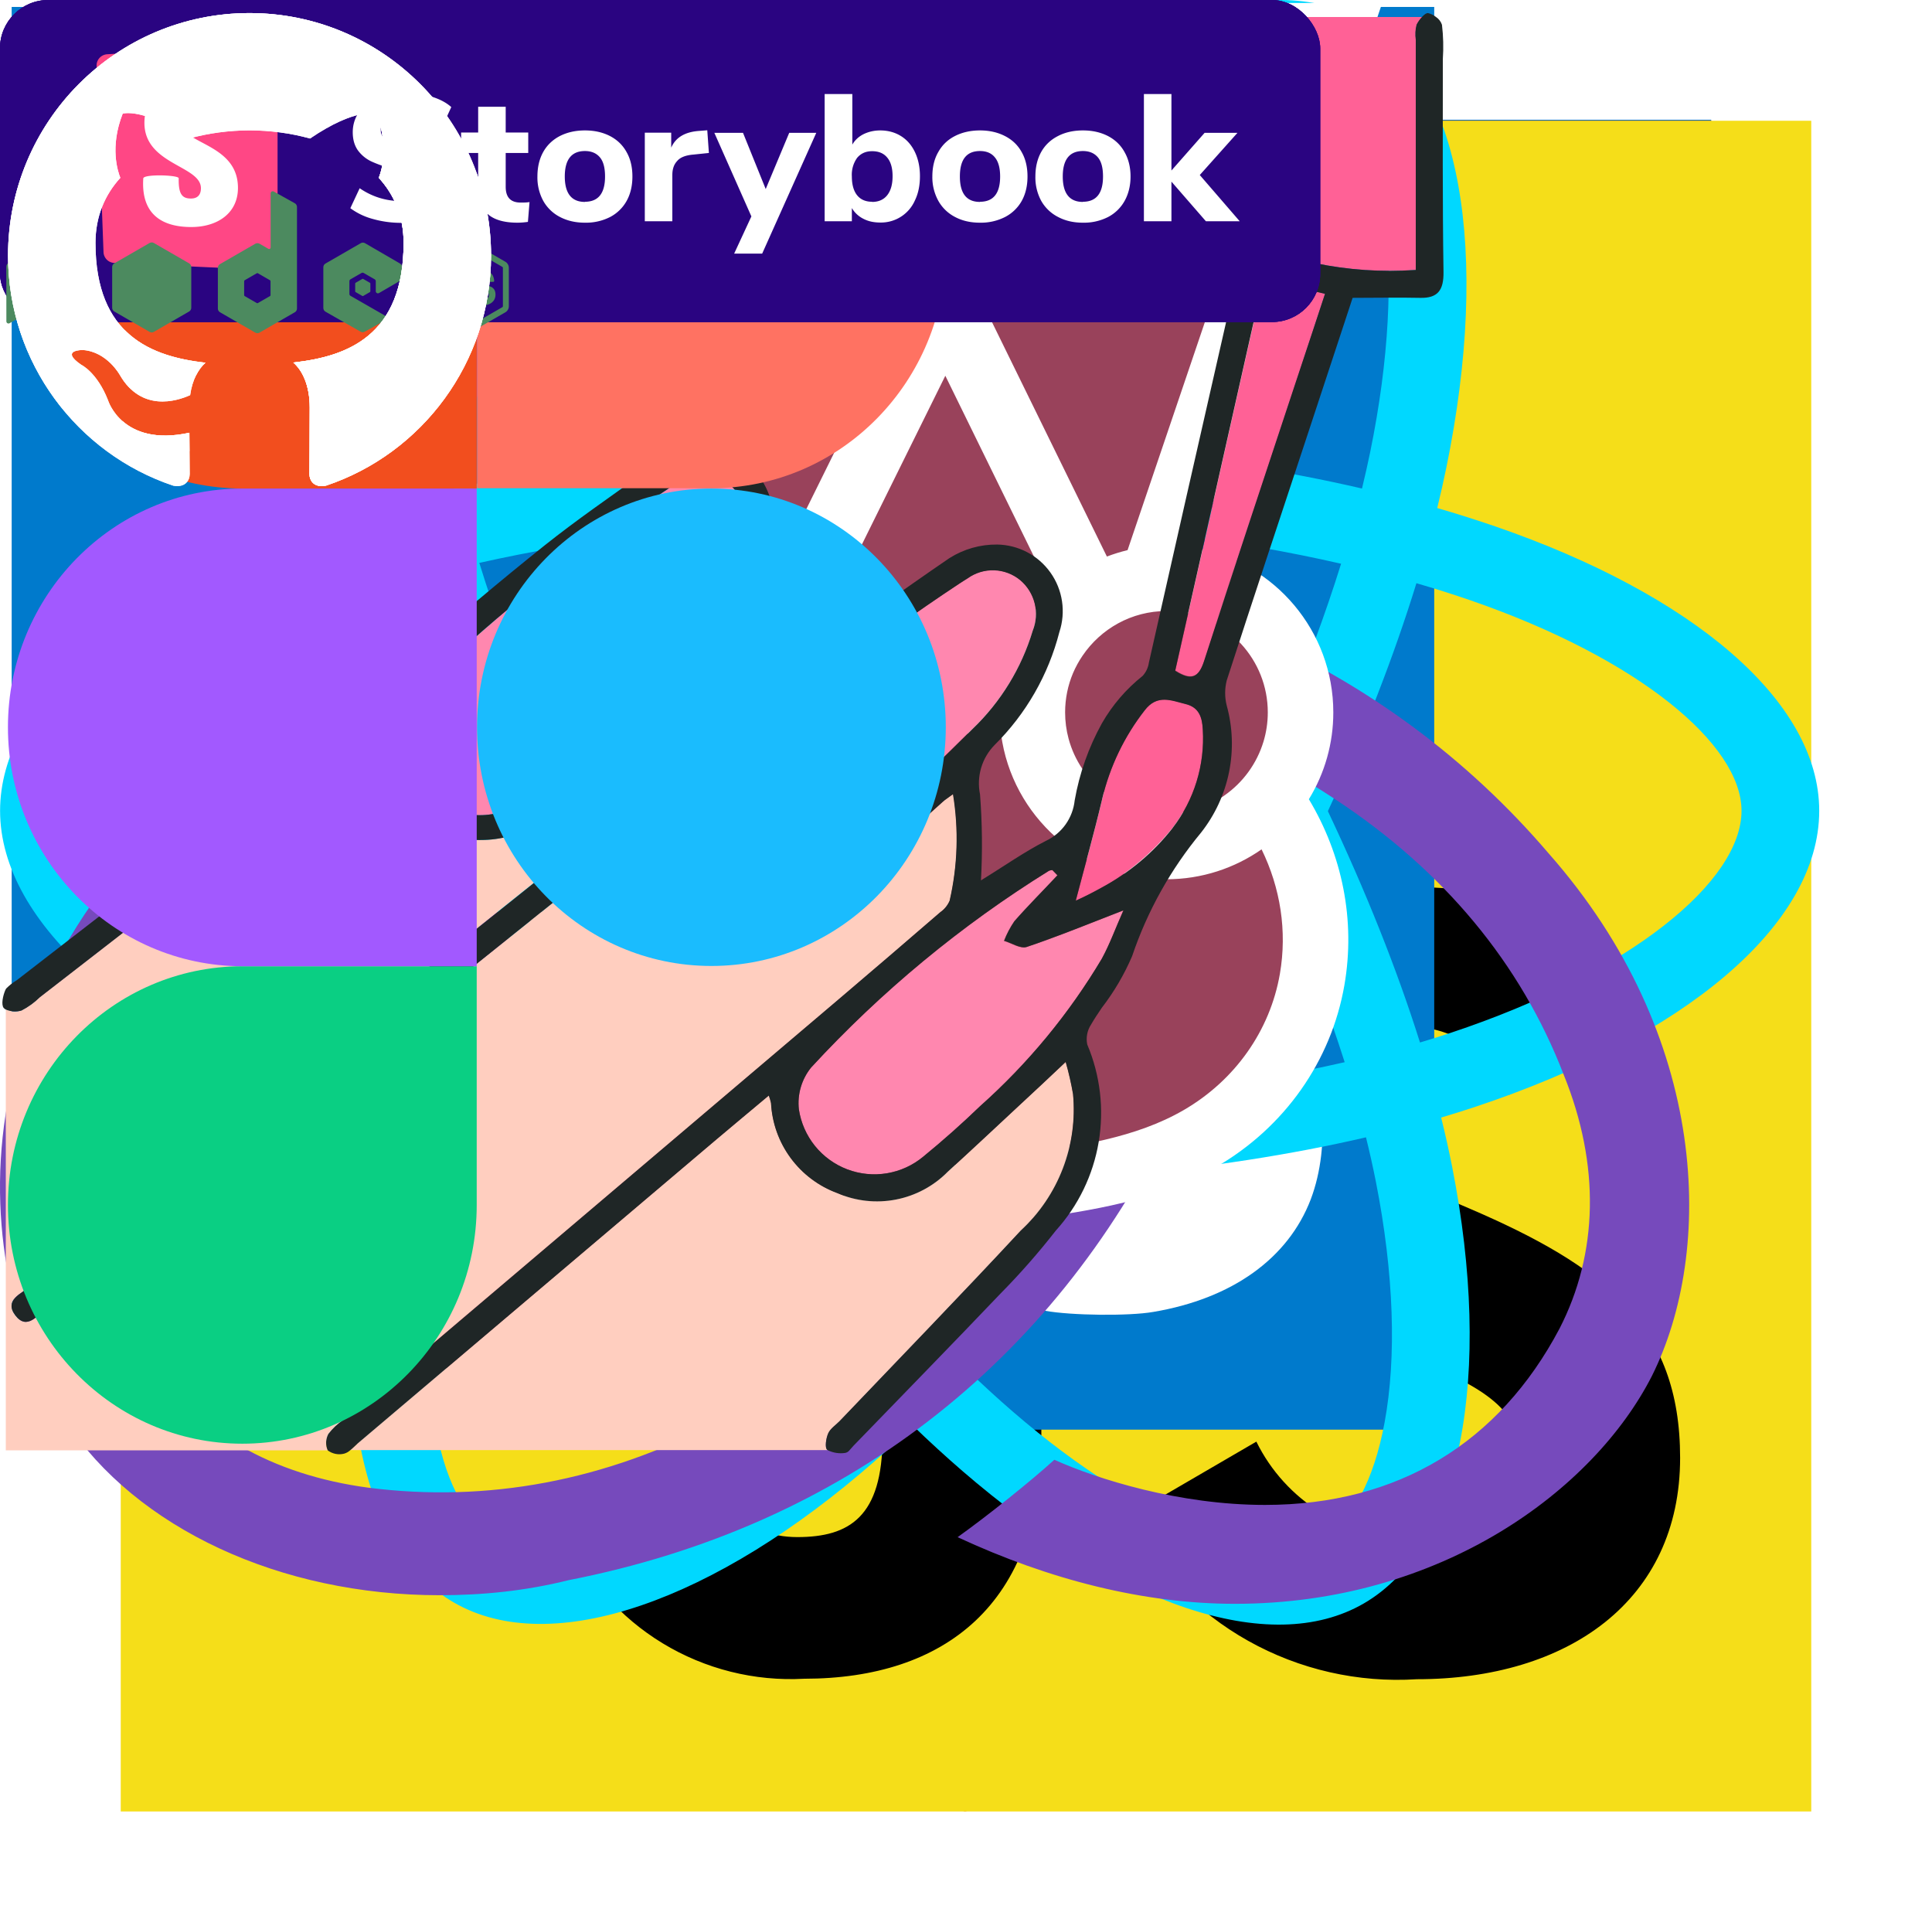 <svg width="120" height="119" viewBox="0 0 120 119" fill="none" xmlns="http://www.w3.org/2000/svg">
    <!--  Tech stack  -->
    <g id="css">
        <path id="Vector" d="M22.133 101.154L13.71 7.438H106.29L97.856 101.139L59.944 111.562L22.133 101.154Z"
              fill="#1572B6"/>
        <path id="Vector_2" d="M60 103.597L90.638 95.174L97.845 15.102H60V103.597Z" fill="#33A9DC"/>
        <path id="Vector_3"
              d="M60 49.054H75.338L76.395 37.284H60V25.79H89.062L88.785 28.872L85.939 60.549H60V49.054Z"
              fill="white"/>
        <path id="Vector_4"
              d="M60.071 78.904L60.019 78.919L47.111 75.461L46.286 66.294H34.65L36.274 84.341L60.015 90.879L60.071 90.864V78.904Z"
              fill="#EBEBEB"/>
        <path id="Vector_5"
              d="M74.351 60.062L72.956 75.453L60.03 78.912V90.871L83.79 84.341L83.966 82.4L85.98 60.062H74.351Z"
              fill="white"/>
        <path id="Vector_6"
              d="M60.041 25.79V37.284H32.044L31.811 34.7L31.282 28.872L31.005 25.79H60.041ZM60 49.054V60.549H47.254L47.021 57.964L46.496 52.137L46.219 49.054H60Z"
              fill="#EBEBEB"/>
    </g>
    <g id="html">
        <path d="M22.133 102.004L13.706 7.5H106.294L97.856 101.989L59.944 112.5L22.133 102.004Z" fill="#E44F26"/>
        <path d="M60 104.468L90.638 95.974L97.845 15.229H60V104.468Z" fill="#F1662A"/>
        <path d="M60 50.276H44.663L43.605 38.407H60V26.816H30.938L31.215 29.929L34.061 61.867H60V50.276ZM60 80.377L59.947 80.392L47.04 76.909L46.215 67.665H34.579L36.203 85.86L59.947 92.453L60 92.438V80.377Z"
              fill="#EBEBEB"/>
        <path d="M59.959 50.276V61.867H74.231L72.889 76.901L59.959 80.389V92.449L83.722 85.86L83.895 83.903L86.618 53.389L86.903 50.276H59.959ZM59.959 26.816V38.407H87.956L88.189 35.805L88.718 29.929L88.995 26.816H59.959Z"
              fill="white"/>

    </g>
    <g id="js">
        <path d="M7.5 7.5H112.5V112.5H7.5V7.5Z" fill="#F5DE19"/>
        <path d="M78.034 89.531C78.928 91.349 80.318 92.876 82.043 93.938C83.768 94.999 85.758 95.552 87.784 95.531C91.871 95.531 94.485 93.487 94.485 90.656C94.485 87.281 91.8 86.074 87.3 84.105L84.832 83.047C77.707 80.014 72.983 76.215 72.983 68.183C72.983 60.784 78.608 55.148 87.431 55.148C90.288 54.941 93.142 55.581 95.637 56.986C98.132 58.391 100.159 60.499 101.464 63.049L93.75 67.98C93.248 66.716 92.373 65.635 91.242 64.879C90.111 64.124 88.776 63.73 87.416 63.75C86.823 63.691 86.224 63.755 85.657 63.94C85.09 64.125 84.567 64.427 84.123 64.824C83.679 65.222 83.323 65.709 83.077 66.252C82.831 66.795 82.701 67.384 82.695 67.98C82.695 70.939 84.529 72.139 88.763 73.98L91.23 75.037C99.615 78.634 104.355 82.297 104.355 90.536C104.355 99.42 97.376 104.287 88.005 104.287C84.354 104.52 80.713 103.691 77.522 101.901C74.332 100.11 71.727 97.434 70.024 94.196L78.034 89.531ZM43.178 90.386C44.726 93.135 46.136 95.46 49.526 95.46C52.766 95.46 54.814 94.192 54.814 89.261V55.71H64.68V89.392C64.68 99.608 58.68 104.257 49.946 104.257C46.859 104.426 43.793 103.657 41.151 102.051C38.51 100.444 36.416 98.076 35.145 95.257L43.178 90.386Z"
              fill="black"/>

    </g>

    <g id="ts">
        <path d="M0.725 44.609V88.788H44.904H89.082V44.609V0.431H44.904H0.725V44.609Z" fill="#007ACC"/>
        <path d="M20.265 44.903L20.237 48.521L25.987 48.521H31.737V64.86L31.737 81.199H35.804H39.872V64.86V48.521H45.622H51.372V44.973C51.372 43.009 51.33 41.368 51.274 41.326C51.232 41.27 44.233 41.242 35.748 41.256L20.307 41.298L20.265 44.903Z"
              fill="white"/>
        <path d="M72.019 41.196C74.263 41.757 75.974 42.752 77.545 44.379C78.359 45.249 79.565 46.834 79.663 47.212C79.691 47.325 75.848 49.905 73.52 51.35C73.436 51.406 73.099 51.041 72.721 50.48C71.585 48.825 70.392 48.11 68.569 47.984C65.89 47.801 64.165 49.204 64.179 51.546C64.179 52.233 64.278 52.64 64.558 53.201C65.147 54.421 66.241 55.151 69.677 56.637C76.002 59.358 78.709 61.153 80.392 63.706C82.272 66.553 82.692 71.097 81.416 74.477C80.013 78.151 76.535 80.648 71.641 81.475C70.126 81.742 66.536 81.7 64.909 81.405C61.36 80.774 57.994 79.021 55.919 76.721C55.105 75.823 53.52 73.481 53.619 73.313C53.661 73.257 54.025 73.032 54.432 72.794C54.825 72.57 56.311 71.714 57.714 70.9L60.252 69.428L60.785 70.213C61.529 71.349 63.156 72.906 64.137 73.425C66.956 74.912 70.827 74.701 72.735 72.99C73.548 72.247 73.885 71.475 73.885 70.34C73.885 69.316 73.758 68.867 73.225 68.096C72.538 67.114 71.136 66.286 67.153 64.561C62.595 62.598 60.631 61.378 58.836 59.442C57.798 58.32 56.816 56.525 56.41 55.024C56.073 53.776 55.989 50.648 56.255 49.386C57.195 44.982 60.519 41.911 65.315 40.999C66.872 40.705 70.491 40.817 72.019 41.196Z"
              fill="white"/>
    </g>

    <g id="react">
        <g clip-path="url(#clip0_2_5870)">
            <path d="M92.906 32.703C91.703 32.289 90.49 31.905 89.269 31.552C89.474 30.711 89.663 29.879 89.831 29.062C92.584 15.648 90.784 4.842 84.636 1.284C78.742 -2.127 69.102 1.43 59.366 9.933C58.406 10.773 57.468 11.637 56.552 12.524C55.939 11.934 55.315 11.356 54.68 10.789C44.477 1.696 34.249 -2.136 28.108 1.432C22.219 4.854 20.475 15.013 22.954 27.725C23.2 28.985 23.479 30.237 23.789 31.482C22.341 31.895 20.944 32.334 19.607 32.802C7.644 36.988 0.005 43.548 0.005 50.353C0.005 57.381 8.206 64.43 20.666 68.704C21.676 69.049 22.695 69.369 23.721 69.663C23.388 71.004 23.092 72.354 22.834 73.711C20.471 86.204 22.316 96.122 28.189 99.522C34.255 103.033 44.437 99.425 54.351 90.727C55.154 90.02 55.941 89.293 56.708 88.546C57.7 89.507 58.719 90.439 59.763 91.343C69.366 99.636 78.85 102.985 84.718 99.576C90.778 96.055 92.748 85.4 90.191 72.436C89.989 71.42 89.763 70.409 89.513 69.405C90.228 69.192 90.93 68.973 91.614 68.746C104.567 64.439 112.995 57.475 112.995 50.353C112.995 43.523 105.109 36.919 92.906 32.703ZM90.096 64.147C89.478 64.353 88.844 64.551 88.198 64.743C86.768 60.2 84.839 55.368 82.477 50.376C84.731 45.504 86.586 40.734 87.976 36.22C89.132 36.556 90.253 36.91 91.335 37.283C101.791 40.896 108.169 46.237 108.169 50.353C108.169 54.737 101.281 60.428 90.096 64.147ZM85.456 73.376C86.587 79.109 86.748 84.292 85.999 88.344C85.326 91.984 83.973 94.412 82.299 95.384C78.739 97.453 71.124 94.764 62.911 87.671C61.94 86.831 60.993 85.963 60.07 85.07C63.254 81.576 66.436 77.513 69.541 73.001C75.004 72.514 80.164 71.719 84.844 70.633C85.069 71.543 85.273 72.457 85.456 73.376ZM38.526 95.026C35.047 96.259 32.276 96.295 30.601 95.325C27.037 93.263 25.555 85.298 27.576 74.615C27.817 73.353 28.092 72.097 28.401 70.85C33.029 71.878 38.152 72.617 43.627 73.062C46.754 77.478 50.028 81.536 53.327 85.089C52.626 85.77 51.908 86.434 51.175 87.079C46.79 90.925 42.397 93.654 38.526 95.026ZM22.228 64.12C16.718 62.23 12.168 59.774 9.049 57.093C6.247 54.685 4.832 52.293 4.832 50.353C4.832 46.224 10.966 40.956 21.196 37.377C22.438 36.943 23.737 36.533 25.086 36.148C26.5 40.764 28.354 45.59 30.593 50.471C28.325 55.423 26.444 60.327 25.016 64.997C24.08 64.728 23.15 64.436 22.228 64.12ZM27.691 26.795C25.568 15.903 26.978 7.687 30.527 5.625C34.307 3.429 42.665 6.56 51.475 14.412C52.05 14.925 52.615 15.448 53.171 15.982C49.888 19.52 46.644 23.548 43.545 27.937C38.231 28.431 33.145 29.225 28.468 30.289C28.18 29.131 27.921 27.966 27.691 26.795V26.795ZM76.43 38.874C75.326 36.959 74.18 35.068 72.994 33.203C76.599 33.66 80.053 34.267 83.297 35.01C82.323 38.143 81.109 41.418 79.681 44.775C78.636 42.787 77.553 40.819 76.43 38.874ZM56.554 19.444C58.781 21.865 61.01 24.568 63.204 27.5C58.755 27.29 54.298 27.289 49.849 27.498C52.044 24.592 54.293 21.893 56.554 19.444ZM36.551 38.907C35.443 40.837 34.379 42.792 33.361 44.771C31.956 41.425 30.753 38.136 29.771 34.958C32.995 34.235 36.433 33.643 40.015 33.194C38.816 35.071 37.661 36.975 36.551 38.907V38.907ZM40.118 67.857C36.417 67.442 32.927 66.881 29.704 66.177C30.702 62.943 31.931 59.583 33.367 56.165C34.389 58.146 35.457 60.103 36.57 62.033C37.715 64.018 38.901 65.962 40.118 67.857ZM56.688 81.603C54.4 79.126 52.118 76.385 49.889 73.437C52.053 73.522 54.258 73.566 56.5 73.566C58.803 73.566 61.08 73.514 63.321 73.414C61.12 76.415 58.899 79.159 56.688 81.603ZM79.726 55.991C81.237 59.446 82.51 62.788 83.52 65.967C80.244 66.717 76.707 67.321 72.98 67.77C74.175 65.87 75.331 63.946 76.449 62C77.586 60.022 78.678 58.018 79.726 55.991ZM72.268 59.579C70.556 62.563 68.749 65.491 66.847 68.357C63.404 68.602 59.953 68.724 56.5 68.722C52.984 68.722 49.563 68.612 46.27 68.397C44.319 65.538 42.477 62.605 40.747 59.606H40.748C39.026 56.623 37.418 53.575 35.926 50.469C37.414 47.362 39.017 44.312 40.733 41.327L40.733 41.327C42.448 38.341 44.275 35.421 46.211 32.573C49.572 32.318 53.017 32.185 56.5 32.185H56.5C59.998 32.185 63.449 32.32 66.808 32.577C68.724 35.419 70.54 38.33 72.252 41.301C73.974 44.28 75.598 47.315 77.123 50.4C75.614 53.517 73.994 56.578 72.268 59.579ZM82.225 5.481C86.009 7.671 87.48 16.503 85.103 28.084C84.951 28.823 84.781 29.576 84.596 30.339C79.907 29.253 74.817 28.445 69.487 27.943C66.383 23.506 63.166 19.472 59.936 15.979C60.782 15.161 61.649 14.363 62.535 13.587C70.877 6.301 78.673 3.425 82.225 5.481ZM56.5 40.226C62.072 40.226 66.59 44.76 66.59 50.353C66.59 55.946 62.072 60.48 56.5 60.48C50.928 60.48 46.41 55.946 46.41 50.353C46.41 44.76 50.928 40.226 56.5 40.226Z"
                  fill="#00D8FF"/>
        </g>
        <defs>
            <clipPath id="clip0_2_5870">
                <rect width="113" height="101" fill="white"/>
            </clipPath>
        </defs>
    </g>
    <g id="redux">
        <path d="M72.697 69.563C76.569 69.162 79.506 65.824 79.373 61.818C79.239 57.813 75.901 54.609 71.896 54.609H71.629C67.49 54.742 64.286 58.214 64.419 62.352C64.553 64.355 65.354 66.091 66.555 67.293C62.016 76.239 55.073 82.781 44.659 88.255C37.583 91.993 30.24 93.329 22.897 92.394C16.889 91.593 12.216 88.923 9.278 84.516C5.006 77.974 4.606 70.897 8.211 63.821C10.748 58.748 14.752 55.009 17.289 53.14C16.755 51.404 15.954 48.467 15.554 46.331C-3.806 60.35 -1.803 79.309 4.072 88.255C8.477 94.931 17.423 99.07 27.303 99.07C29.973 99.07 32.643 98.803 35.313 98.136C52.403 94.797 65.354 84.65 72.697 69.563ZM96.195 53.007C86.048 41.123 71.095 34.581 54.005 34.581H51.869C50.668 32.178 48.131 30.575 45.327 30.575H45.06C40.921 30.709 37.717 34.18 37.85 38.32C37.984 42.325 41.322 45.529 45.327 45.529H45.594C48.531 45.396 51.068 43.527 52.136 40.99H54.539C64.686 40.99 74.299 43.927 82.978 49.668C89.653 54.075 94.46 59.816 97.13 66.759C99.4 72.366 99.266 77.841 96.863 82.514C93.125 89.59 86.85 93.462 78.572 93.462C73.231 93.462 68.158 91.86 65.487 90.658C64.019 91.993 61.348 94.129 59.479 95.465C65.221 98.135 71.095 99.604 76.703 99.604C89.52 99.604 98.999 92.528 102.604 85.451C106.476 77.707 106.209 64.355 96.195 53.007ZM28.371 71.832C28.505 75.838 31.842 79.042 35.847 79.042H36.115C40.254 78.909 43.458 75.437 43.324 71.298C43.191 67.292 39.853 64.088 35.847 64.088H35.581C35.313 64.088 34.913 64.088 34.646 64.221C29.172 55.142 26.902 45.262 27.704 34.581C28.237 26.57 30.908 19.627 35.581 13.885C39.453 8.945 46.929 6.542 52.003 6.409C66.155 6.141 72.163 23.766 72.564 30.842C74.299 31.243 77.237 32.178 79.239 32.845C77.637 11.216 64.286 0 51.469 0C39.452 0 28.371 8.679 23.965 21.496C17.823 38.587 21.829 55.009 29.305 67.96C28.638 68.895 28.237 70.364 28.371 71.832V71.832Z"
              fill="#764ABC"/>
    </g>

    <g id="jest">
        <path d="M80.779 44.242C80.779 39.642 77.05 35.913 72.45 35.913C72.154 35.913 71.862 35.929 71.575 35.959L83.014 2.219H34.399L45.823 35.93C45.655 35.919 45.486 35.914 45.317 35.913C40.717 35.913 36.988 39.642 36.988 44.242C36.988 47.96 39.425 51.108 42.788 52.179C41.012 55.256 38.777 58.027 36.239 60.422C32.788 63.677 28.839 66.145 24.568 67.666C19.482 65.054 17.081 59.244 19.248 54.15C19.492 53.574 19.742 52.991 19.981 52.411C23.665 51.551 26.411 48.248 26.411 44.302C26.411 39.702 22.682 35.973 18.082 35.973C13.482 35.973 9.753 39.702 9.753 44.302C9.753 47.123 11.156 49.614 13.302 51.121C11.24 55.815 8.21 60.727 7.266 66.42C6.134 73.243 7.262 80.486 13.163 84.576C26.906 94.101 41.825 78.671 57.554 74.792C63.255 73.386 69.512 73.613 74.534 70.704C78.306 68.52 80.793 64.899 81.498 60.835C82.196 56.82 81.179 52.822 78.842 49.581C80.096 48.085 80.782 46.194 80.779 44.242Z"
              fill="#99425B"/>
        <path d="M79.495 60.487C78.882 64.016 76.703 67.098 73.516 68.944C70.544 70.665 66.984 71.178 63.215 71.722C61.195 72.013 59.107 72.314 57.068 72.817C51.674 74.147 46.45 76.742 41.398 79.251C31.287 84.273 22.556 88.61 14.323 82.904C8.292 78.724 8.57 70.991 9.273 66.753C9.924 62.827 11.684 59.211 13.387 55.714C13.677 55.12 13.964 54.525 14.25 53.928C15.108 54.271 16.008 54.497 16.927 54.599C15.194 60.319 17.919 66.537 23.639 69.476L24.422 69.878L25.25 69.583C29.773 67.972 33.94 65.388 37.635 61.901C40.024 59.647 42.078 57.154 43.767 54.489C44.28 54.567 44.798 54.605 45.317 54.605C50.567 54.605 54.915 50.681 55.587 45.612C57.736 45.533 60.019 45.533 62.18 45.611C62.852 50.681 67.2 54.606 72.45 54.606C74.645 54.606 76.682 53.918 78.359 52.749C79.524 55.133 79.958 57.815 79.495 60.487ZM18.082 38.007C21.553 38.007 24.377 40.831 24.377 44.302C24.377 45.549 24.011 46.712 23.383 47.691C22.337 49.322 20.558 50.441 18.515 50.581C18.372 50.59 18.228 50.597 18.082 50.597C17.309 50.597 16.568 50.456 15.883 50.2C14.503 49.681 13.347 48.697 12.616 47.417C12.072 46.469 11.787 45.395 11.787 44.302C11.787 40.831 14.611 38.007 18.082 38.007ZM39.023 44.242C39.023 41.089 41.354 38.47 44.383 38.018C44.688 37.972 45 37.948 45.318 37.948C47.336 37.948 49.132 38.904 50.285 40.385C50.573 40.754 50.82 41.155 51.02 41.579C51.411 42.412 51.613 43.322 51.612 44.242C51.612 44.746 51.551 45.235 51.44 45.704C50.826 48.272 48.636 50.235 45.953 50.505C45.744 50.526 45.532 50.537 45.318 50.537C44.107 50.538 42.922 50.188 41.906 49.529C40.173 48.406 39.023 46.456 39.023 44.242ZM65.295 36.757C63.925 38.065 62.94 39.722 62.445 41.55C60.072 41.462 57.697 41.462 55.324 41.55C54.792 39.574 53.688 37.831 52.202 36.507L58.716 23.336L65.295 36.757V36.757ZM37.237 4.254H80.177L70.035 34.166C69.599 34.271 69.17 34.404 68.751 34.564L58.732 14.126L48.685 34.442C48.247 34.292 47.799 34.171 47.345 34.081L37.237 4.254ZM78.745 44.243C78.745 44.874 78.651 45.483 78.477 46.059C78.066 47.413 77.212 48.591 76.051 49.402C74.996 50.142 73.739 50.539 72.45 50.538C69.544 50.538 67.092 48.557 66.371 45.875C66.228 45.343 66.156 44.794 66.156 44.243C66.156 43.382 66.329 42.562 66.643 41.814C66.805 41.432 67.005 41.066 67.239 40.723C68.371 39.051 70.283 37.948 72.45 37.948C72.649 37.948 72.845 37.958 73.039 37.977C76.235 38.274 78.745 40.97 78.745 44.243H78.745ZM82.814 44.243C82.814 39.183 79.168 34.962 74.367 34.06L85.852 0.185H31.563L43.066 34.129C38.431 35.16 34.955 39.302 34.955 44.242C34.955 47.953 36.915 51.211 39.854 53.042C38.44 55.148 36.764 57.13 34.844 58.942C31.798 61.816 28.404 63.995 24.746 65.429C21.061 63.114 19.503 58.749 21.121 54.946L21.247 54.648L21.485 54.089C25.533 52.677 28.445 48.825 28.445 44.302C28.445 38.588 23.797 33.939 18.082 33.939C12.368 33.939 7.719 38.588 7.719 44.302C7.719 47.187 8.905 49.798 10.813 51.679C10.457 52.433 10.096 53.184 9.729 53.933C7.984 57.516 6.007 61.577 5.259 66.087C3.774 75.044 6.17 82.204 12.005 86.248C15.546 88.702 19.142 89.667 22.76 89.667C29.574 89.667 36.466 86.244 43.208 82.895C48.063 80.484 53.083 77.99 58.042 76.767C59.887 76.312 61.786 76.038 63.796 75.748C67.782 75.173 71.904 74.579 75.555 72.464C79.787 70.013 82.684 65.901 83.503 61.183C84.206 57.133 83.36 53.076 81.296 49.636C82.291 48.013 82.816 46.146 82.814 44.242L82.814 44.243Z"
              fill="white"/>
    </g>

    <g id="styleComponent">
        <g clip-path="url(#clip0_1_3483)">
            <path d="M51.443 89.036C51.577 88.733 51.916 88.522 52.162 88.266C55.918 84.328 59.706 80.425 63.41 76.439C64.57 75.368 65.466 74.044 66.028 72.57C66.59 71.095 66.804 69.51 66.652 67.94C66.535 67.267 66.383 66.601 66.195 65.945C65.184 66.904 64.245 67.777 63.299 68.656C61.828 70.024 60.364 71.398 58.881 72.75C58.007 73.642 56.882 74.248 55.656 74.487C54.43 74.726 53.161 74.587 52.015 74.09C50.855 73.664 49.846 72.906 49.114 71.912C48.38 70.918 47.956 69.73 47.892 68.496C47.857 68.337 47.811 68.181 47.754 68.029C46.626 68.988 45.545 69.87 44.475 70.778L22.218 89.637C22.064 89.768 21.898 89.931 21.754 90.059H51.427L51.382 90.03C51.222 89.918 51.306 89.33 51.443 89.036Z"
                  fill="#FFCEBF"/>
            <path d="M20.395 89.036C20.659 88.692 20.978 88.394 21.338 88.154L52.139 62.023C54.24 60.239 56.332 58.446 58.414 56.643C58.671 56.464 58.873 56.215 58.995 55.927C59.493 53.757 59.564 51.511 59.203 49.314C58.884 49.537 58.711 49.633 58.564 49.79C56.042 52.047 53.533 54.322 50.998 56.566C50.158 57.411 49.072 57.968 47.896 58.157C46.72 58.346 45.514 58.157 44.452 57.618C43.368 57.106 42.461 56.284 41.846 55.255C41.232 54.227 40.937 53.039 40.999 51.842V50.806C40.536 51.145 40.197 51.372 39.881 51.628C27.553 61.498 15.228 71.362 2.904 81.217C2.348 81.662 1.683 82.653 0.954 81.69C0.226 80.728 1.335 80.332 1.894 79.884C15.032 69.343 28.175 58.81 41.325 48.288C43.467 46.571 43.608 45.852 42.214 43.125L41.383 43.905C39.104 46.024 36.799 48.115 34.555 50.269C33.635 51.157 32.482 51.767 31.23 52.027C29.978 52.288 28.678 52.189 27.48 51.742C26.281 51.295 25.234 50.518 24.458 49.502C23.683 48.485 23.21 47.269 23.096 45.996C22.671 46.315 22.303 46.549 21.955 46.82L2.457 61.933C2.12 62.263 1.737 62.541 1.319 62.758C1.003 62.853 0.664 62.836 0.36 62.71V90.075H20.357C20.282 89.91 20.247 89.731 20.254 89.551C20.261 89.371 20.309 89.194 20.395 89.036Z"
                  fill="#FFCEBF"/>
            <path d="M74.416 2.167C73.873 3.948 73.346 5.731 72.869 7.531C72.429 8.803 72.481 10.193 73.013 11.429C73.545 12.665 74.52 13.657 75.746 14.211C79.497 16.183 83.723 17.069 87.95 16.768V2.471C87.903 2.157 87.921 1.838 88.001 1.531C88.091 1.358 88.204 1.197 88.337 1.055H74.403C74.618 1.304 74.544 1.742 74.416 2.167Z"
                  fill="#FF6196"/>
            <path d="M46.434 32.882C46.367 34.478 45.809 36.014 44.835 37.28C41.355 41.774 37.357 45.842 32.925 49.401C32.211 50.063 31.305 50.481 30.338 50.596C29.371 50.711 28.392 50.516 27.543 50.041C26.697 49.679 25.984 49.065 25.501 48.282C25.019 47.499 24.791 46.586 24.848 45.668C24.95 44.541 25.419 43.477 26.181 42.641C31.137 37.916 36.506 33.644 42.224 29.877C42.598 29.584 43.056 29.415 43.531 29.396C44.007 29.376 44.477 29.507 44.874 29.769C45.396 30.093 45.818 30.555 46.093 31.105C46.369 31.655 46.487 32.27 46.434 32.882Z"
                  fill="#FF87AF"/>
            <path d="M42.601 52.256C42.527 51.549 42.617 50.835 42.866 50.169C43.114 49.504 43.514 48.905 44.033 48.42C48.885 43.945 54.091 39.869 59.599 36.232C59.766 36.126 59.919 36.021 60.101 35.912C60.583 35.565 61.166 35.387 61.759 35.408C62.352 35.428 62.921 35.645 63.378 36.024C63.819 36.398 64.132 36.902 64.271 37.464C64.409 38.025 64.368 38.617 64.151 39.153C63.454 41.475 62.168 43.576 60.418 45.252C56.863 48.754 53.24 52.186 49.55 55.545C48.994 56.116 48.264 56.487 47.475 56.598C46.686 56.709 45.882 56.554 45.19 56.158C44.463 55.781 43.844 55.224 43.391 54.542C42.938 53.859 42.666 53.072 42.601 52.256Z"
                  fill="#FF87AF"/>
            <path d="M65.666 54.368C64.771 55.327 63.85 56.241 62.99 57.222C62.732 57.601 62.517 58.009 62.351 58.437C62.824 58.577 63.377 58.948 63.761 58.817C65.714 58.162 67.619 57.375 69.764 56.548C69.297 57.622 68.945 58.612 68.45 59.52C66.409 62.95 63.853 66.047 60.871 68.701C59.737 69.794 58.56 70.839 57.339 71.836C56.692 72.373 55.915 72.728 55.086 72.865C54.257 73.003 53.406 72.918 52.621 72.619C51.836 72.32 51.144 71.817 50.617 71.163C50.089 70.509 49.745 69.726 49.62 68.895C49.568 68.433 49.609 67.966 49.74 67.52C49.87 67.074 50.088 66.658 50.38 66.297C54.73 61.573 59.701 57.462 65.157 54.077C65.224 54.051 65.294 54.037 65.365 54.035L65.666 54.368Z"
                  fill="#FF87AF"/>
            <path d="M73.004 41.636L78.474 17.343L82.309 18.241L80.331 24.254C78.483 29.848 76.613 35.441 74.81 41.042C74.459 42.077 73.999 42.269 73.004 41.636Z"
                  fill="#FF6196"/>
            <path d="M66.823 55.924C67.402 53.716 67.977 51.673 68.463 49.608C68.936 47.606 69.837 45.729 71.103 44.107C71.88 43.087 72.753 43.493 73.644 43.714C74.469 43.915 74.677 44.52 74.712 45.312C74.842 47.504 74.174 49.669 72.833 51.408C71.235 53.388 69.17 54.941 66.823 55.924Z"
                  fill="#FF6196"/>
            <path d="M89.617 3.673C89.665 2.961 89.647 2.246 89.563 1.537C89.497 1.339 89.366 1.169 89.192 1.055C89.05 0.939 88.884 0.857 88.706 0.815C88.604 0.796 88.46 0.901 88.323 1.052C88.189 1.194 88.076 1.354 87.987 1.528C87.906 1.834 87.889 2.154 87.936 2.468V16.762C83.709 17.062 79.483 16.177 75.732 14.205C74.506 13.651 73.531 12.658 72.999 11.422C72.466 10.186 72.415 8.796 72.855 7.524C73.331 5.725 73.859 3.941 74.402 2.161C74.53 1.736 74.603 1.298 74.402 1.048C74.29 0.927 74.135 0.854 73.971 0.844C73.759 0.846 73.555 0.918 73.389 1.048C73.15 1.191 72.959 1.403 72.842 1.656C72.203 3.574 71.64 5.511 71.151 7.467C70.967 8.238 70.917 9.035 71.004 9.823C71.128 11.248 71.658 12.608 72.532 13.741C73.406 14.875 74.586 15.733 75.933 16.215C76.537 16.468 76.892 16.717 76.723 17.513C76.489 18.523 76.262 19.533 76.032 20.547C74.466 27.413 72.908 34.282 71.359 41.154C71.315 41.461 71.181 41.747 70.972 41.976C69.951 42.787 69.093 43.785 68.444 44.916C67.616 46.409 67.044 48.03 66.75 49.711C66.693 50.247 66.499 50.76 66.187 51.2C65.875 51.639 65.454 51.991 64.966 52.22C63.633 52.895 62.409 53.767 60.929 54.675C61.028 52.895 61.008 51.111 60.871 49.334C60.759 48.787 60.783 48.221 60.941 47.686C61.099 47.151 61.387 46.663 61.779 46.265C63.729 44.334 65.118 41.91 65.8 39.252C66.004 38.636 66.06 37.981 65.963 37.339C65.867 36.697 65.621 36.087 65.245 35.558C64.869 35.029 64.374 34.596 63.8 34.294C63.225 33.992 62.588 33.829 61.939 33.818C60.889 33.807 59.857 34.1 58.97 34.662C55.92 36.745 52.922 38.904 49.981 41.138C48.233 42.455 46.587 43.913 44.892 45.294C44.819 45.215 44.756 45.128 44.704 45.035C44.672 44.799 44.608 44.569 44.515 44.351C43.099 42.164 44.081 40.576 45.618 38.942C47.22 37.263 48.105 35.026 48.086 32.706C48.135 31.524 47.765 30.362 47.041 29.426C46.654 28.951 46.179 28.557 45.641 28.266C44.876 27.848 44.002 27.673 43.135 27.765C42.268 27.858 41.45 28.213 40.791 28.784L39.9 29.423C37.864 30.881 35.802 32.3 33.842 33.86C30.982 36.144 28.183 38.504 25.448 40.937C24.17 42.065 23.237 43.606 21.91 44.654C14.993 50.117 8.002 55.481 1.037 60.879C0.798 61.022 0.578 61.195 0.382 61.394C0.362 61.423 0.345 61.454 0.331 61.487C0.184 61.829 0.059 62.395 0.232 62.602C0.274 62.647 0.325 62.683 0.382 62.708C0.686 62.834 1.025 62.851 1.341 62.756C1.759 62.539 2.143 62.261 2.479 61.931L21.977 46.818C22.326 46.547 22.693 46.3 23.118 45.994C23.233 47.267 23.705 48.483 24.48 49.5C25.256 50.516 26.303 51.293 27.502 51.74C28.7 52.187 30 52.286 31.252 52.025C32.504 51.764 33.657 51.155 34.578 50.267C36.815 48.113 39.126 46.022 41.405 43.903L42.236 43.123C43.63 45.85 43.489 46.569 41.348 48.285C28.187 58.817 15.036 69.35 1.894 79.885C1.335 80.333 0.229 80.739 0.954 81.692C1.68 82.644 2.348 81.663 2.904 81.218C15.234 71.371 27.555 61.511 39.868 51.639C40.187 51.383 40.523 51.156 40.986 50.817V51.853C40.924 53.049 41.219 54.237 41.833 55.266C42.448 56.295 43.355 57.117 44.439 57.629C45.501 58.168 46.707 58.357 47.883 58.168C49.059 57.979 50.145 57.422 50.985 56.577C53.52 54.34 56.029 52.057 58.551 49.8C58.711 49.657 58.896 49.548 59.19 49.324C59.551 51.521 59.48 53.768 58.982 55.938C58.859 56.226 58.658 56.474 58.401 56.654C56.317 58.454 54.225 60.248 52.126 62.033L21.338 88.168C20.977 88.408 20.659 88.706 20.395 89.05C20.311 89.207 20.263 89.38 20.257 89.558C20.25 89.736 20.284 89.913 20.357 90.076C20.501 90.184 20.668 90.258 20.845 90.293C21.022 90.328 21.205 90.323 21.379 90.277C21.517 90.237 21.644 90.166 21.75 90.069C21.91 89.942 22.07 89.778 22.214 89.647L44.471 70.788C45.541 69.881 46.622 68.986 47.75 68.04C47.807 68.192 47.853 68.347 47.888 68.506C47.951 69.74 48.376 70.928 49.109 71.922C49.842 72.917 50.851 73.674 52.011 74.1C53.157 74.598 54.426 74.736 55.652 74.497C56.878 74.258 58.002 73.652 58.877 72.761C60.36 71.409 61.824 70.034 63.294 68.666C64.253 67.787 65.18 66.905 66.19 65.955C66.379 66.612 66.531 67.277 66.647 67.95C66.794 69.516 66.578 71.094 66.016 72.562C65.454 74.031 64.561 75.35 63.406 76.417C59.702 80.406 55.914 84.309 52.158 88.244C51.912 88.5 51.573 88.711 51.439 89.015C51.305 89.318 51.218 89.913 51.378 90.041L51.423 90.069C51.758 90.232 52.135 90.289 52.503 90.232C52.606 90.211 52.698 90.153 52.762 90.069C52.852 89.977 52.938 89.862 53.024 89.775C56.067 86.63 59.126 83.501 62.147 80.333C63.366 79.098 64.512 77.792 65.58 76.424C66.972 74.883 67.895 72.977 68.24 70.929C68.586 68.881 68.339 66.778 67.53 64.865C67.443 64.439 67.528 63.995 67.766 63.632C67.974 63.274 68.204 62.925 68.441 62.58C69.198 61.597 69.828 60.523 70.317 59.383C71.262 56.586 72.713 53.986 74.597 51.712C75.463 50.614 76.059 49.327 76.337 47.956C76.615 46.586 76.566 45.169 76.195 43.82C76.064 43.307 76.064 42.77 76.195 42.257C77.813 37.248 79.478 32.255 81.127 27.259L83.333 20.566L84.014 18.498C85.465 18.498 86.833 18.469 88.195 18.498C89.326 18.53 89.671 17.999 89.659 16.899C89.592 12.488 89.617 8.081 89.617 3.673ZM32.922 49.401C32.207 50.062 31.301 50.481 30.334 50.596C29.367 50.71 28.389 50.516 27.539 50.04C26.693 49.679 25.98 49.065 25.498 48.282C25.015 47.499 24.787 46.585 24.844 45.667C24.947 44.54 25.415 43.477 26.177 42.641C31.133 37.915 36.502 33.644 42.22 29.877C42.532 29.657 42.887 29.504 43.262 29.43C43.514 29.383 43.772 29.383 44.023 29.43C44.324 29.488 44.612 29.603 44.87 29.768C45.393 30.093 45.815 30.556 46.091 31.106C46.366 31.656 46.483 32.272 46.43 32.885C46.364 34.481 45.806 36.017 44.832 37.283C41.351 41.776 37.353 45.843 32.922 49.401ZM49.543 55.567C48.988 56.138 48.258 56.509 47.468 56.62C46.679 56.731 45.875 56.577 45.183 56.181C44.455 55.802 43.835 55.244 43.382 54.56C42.929 53.875 42.658 53.087 42.594 52.268C42.52 51.562 42.611 50.847 42.859 50.182C43.108 49.516 43.507 48.917 44.026 48.432C48.878 43.957 54.084 39.881 59.593 36.244C59.759 36.139 59.913 36.033 60.095 35.925C60.576 35.577 61.159 35.4 61.752 35.42C62.345 35.44 62.915 35.657 63.371 36.037C63.813 36.411 64.125 36.914 64.264 37.476C64.403 38.038 64.361 38.629 64.145 39.166C63.448 41.487 62.161 43.588 60.411 45.265C56.886 48.787 53.219 52.179 49.55 55.554L49.543 55.567ZM68.438 59.534C66.399 62.959 63.848 66.05 60.871 68.701C59.738 69.794 58.56 70.84 57.34 71.837C56.693 72.374 55.915 72.729 55.086 72.866C54.257 73.004 53.407 72.918 52.621 72.619C51.836 72.32 51.145 71.818 50.617 71.164C50.09 70.51 49.746 69.727 49.62 68.896C49.569 68.434 49.61 67.967 49.74 67.521C49.871 67.075 50.089 66.659 50.381 66.297C54.731 61.574 59.702 57.463 65.158 54.077C65.224 54.052 65.295 54.038 65.366 54.036L65.685 54.355C64.79 55.314 63.87 56.229 63.01 57.21C62.751 57.589 62.537 57.997 62.371 58.425C62.844 58.565 63.397 58.936 63.78 58.805C65.324 58.287 66.843 57.686 68.469 57.047L69.783 56.535C69.291 57.622 68.939 58.613 68.444 59.521L68.438 59.534ZM72.826 51.431C71.634 52.949 70.139 54.203 68.438 55.113C67.911 55.407 67.371 55.682 66.817 55.938C67.386 53.761 67.955 51.744 68.438 49.705L68.457 49.621C68.93 47.619 69.831 45.742 71.097 44.12C71.874 43.101 72.746 43.507 73.638 43.727C74.463 43.929 74.671 44.533 74.706 45.325C74.837 47.516 74.172 49.68 72.833 51.418L72.826 51.431ZM80.306 24.261C78.458 29.855 76.588 35.449 74.786 41.049C74.447 42.1 73.987 42.292 72.992 41.659L77.733 20.585L78.462 17.35L82.297 18.248L81.527 20.585L80.306 24.261Z"
                  fill="#1F2626"/>
        </g>
        <defs>
            <clipPath id="clip0_1_3483">
                <rect width="89.511" height="89.511" fill="white" transform="translate(0.148 0.809)"/>
            </clipPath>
        </defs>
    </g>

    <g id="figma">
        <g clip-path="url(#clip0_6_7784)">
            <path d="M15.051 89.66C23.09 89.66 29.61 83.021 29.61 74.835V60.009H15.051C7.013 60.009 0.493 66.649 0.493 74.835C0.493 83.021 7.013 89.66 15.051 89.66Z"
                  fill="#0ACF83"/>
            <path d="M0.493 45.165C0.493 36.979 7.013 30.34 15.051 30.34H29.61V60.009H15.051C7.013 59.991 0.493 53.351 0.493 45.165Z"
                  fill="#A259FF"/>
            <path d="M0.493 15.496C0.493 7.31 7.013 0.67 15.051 0.67H29.61V30.34H15.051C7.013 30.34 0.493 23.682 0.493 15.496Z"
                  fill="#F24E1E"/>
            <path d="M29.628 0.67H44.186C52.225 0.67 58.745 7.31 58.745 15.496C58.745 23.682 52.225 30.321 44.186 30.321H29.628V0.67Z"
                  fill="#FF7262"/>
            <path d="M58.745 45.165C58.745 53.351 52.225 59.991 44.187 59.991C36.148 59.991 29.628 53.351 29.628 45.165C29.628 36.979 36.148 30.34 44.187 30.34C52.225 30.34 58.745 36.979 58.745 45.165Z"
                  fill="#1ABCFE"/>
        </g>
        <defs>
            <clipPath id="clip0_6_7784">
                <rect width="58.252" height="88.991" fill="white" transform="translate(0.493 0.67)"/>
            </clipPath>
        </defs>

    </g>
    <g id="storybook">
        <defs xmlns="http://www.w3.org/2000/svg">
            <path id="a"
                  d="M6.43 15.66L6 4.1a.7.7 0 0 1 .66-.73l9.83-.61a.7.7 0 0 1 .75.7v12.6a.7.7 0 0 1-.74.7l-9.4-.43a.7.7 0 0 1-.67-.67z"/>
        </defs>
        <path xmlns="http://www.w3.org/2000/svg" id="a"
              d="M6.43 15.66L6 4.1a.7.7 0 0 1 .66-.73l9.83-.61a.7.7 0 0 1 .75.7v12.6a.7.7 0 0 1-.74.7l-9.4-.43a.7.7 0 0 1-.67-.67z"/>
        <g xmlns="http://www.w3.org/2000/svg" fill="none" fill-rule="evenodd">
            <rect width="82" height="20" fill="#2A0481" rx="3"/>
            <path fill="#FFF" fill-rule="nonzero"
                  d="M24.91 13.84c-.6 0-1.18-.08-1.75-.24a4.17 4.17 0 0 1-1.4-.67l.58-1.24c.77.53 1.64.8 2.6.8.5 0 .88-.09 1.15-.25.27-.16.4-.38.4-.66 0-.26-.12-.46-.37-.6a4.98 4.98 0 0 0-1.3-.41 7.34 7.34 0 0 1-1.7-.52 2.2 2.2 0 0 1-.91-.74c-.2-.3-.3-.66-.3-1.1 0-.47.14-.9.4-1.27.28-.37.65-.67 1.14-.88a4.15 4.15 0 0 1 1.68-.32c.57 0 1.12.08 1.64.25.53.16.95.38 1.26.66l-.57 1.24a3.9 3.9 0 0 0-2.32-.8c-.46 0-.82.1-1.09.27a.82.82 0 0 0-.4.72c0 .18.05.33.16.44.1.12.27.22.5.31.25.1.59.18 1.02.28a5.7 5.7 0 0 1 2.23.86c.45.36.67.84.67 1.46 0 .75-.29 1.33-.87 1.76-.59.43-1.4.65-2.45.65zM32.34 12.58c.18 0 .36 0 .55-.03l-.1 1.23c-.21.03-.43.05-.65.05-.85 0-1.47-.19-1.86-.55-.39-.37-.58-.92-.58-1.67V9.5h-1.06V8.23h1.06V6.63h1.71v1.6h1.4V9.5h-1.4v2.1c0 .66.31.98.93.98zM36.33 13.83c-.59 0-1.1-.12-1.56-.36a2.5 2.5 0 0 1-1.03-1 3.04 3.04 0 0 1-.36-1.51c0-.58.12-1.09.36-1.52.24-.43.59-.76 1.03-.99.45-.23.97-.35 1.56-.35.6 0 1.11.12 1.56.35.44.23.79.56 1.03 1 .24.42.36.93.36 1.51s-.12 1.09-.36 1.52a2.5 2.5 0 0 1-1.03 1 3.3 3.3 0 0 1-1.56.35zm0-1.3c.83 0 1.25-.52 1.25-1.57 0-.53-.1-.93-.32-1.19-.22-.26-.53-.39-.93-.39-.83 0-1.25.53-1.25 1.58s.42 1.58 1.25 1.58zM44.03 9.5l-.96.1c-.48.04-.82.17-1.01.4-.2.21-.3.5-.3.87v2.87h-1.71v-5.5h1.64v.93c.28-.64.86-.98 1.74-1.04l.5-.04.1 1.4zM49.02 8.25h1.68l-3.36 7.5H45.6l1.07-2.31-2.3-5.19h1.78l1.41 3.49 1.46-3.49zM54.67 8.1c.49 0 .92.12 1.29.35.37.23.66.56.87 1 .2.42.31.92.31 1.49 0 .56-.1 1.07-.31 1.5a2.3 2.3 0 0 1-2.15 1.38c-.4 0-.74-.07-1.05-.23a1.73 1.73 0 0 1-.72-.67v.82h-1.69v-7.9h1.72v3.14c.16-.28.4-.5.7-.65.31-.15.66-.23 1.03-.23zm-.5 4.44c.4 0 .72-.14.94-.42.22-.28.33-.67.33-1.18 0-.5-.11-.89-.33-1.15-.22-.27-.53-.4-.94-.4-.4 0-.7.14-.93.41a1.8 1.8 0 0 0-.33 1.16c0 .5.11.9.33 1.17.22.27.53.4.93.4zM60.87 13.83c-.6 0-1.11-.12-1.56-.36a2.5 2.5 0 0 1-1.03-1 3.04 3.04 0 0 1-.37-1.51c0-.58.12-1.09.37-1.52.24-.43.58-.76 1.03-.99.45-.23.97-.35 1.56-.35.59 0 1.1.12 1.55.35.45.23.8.56 1.04 1 .24.42.36.93.36 1.51s-.12 1.09-.36 1.52a2.5 2.5 0 0 1-1.04 1 3.3 3.3 0 0 1-1.55.35zm0-1.3c.83 0 1.25-.52 1.25-1.57 0-.53-.11-.93-.33-1.19-.21-.26-.52-.39-.92-.39-.84 0-1.25.53-1.25 1.58s.41 1.58 1.25 1.58zM67.26 13.83c-.59 0-1.1-.12-1.55-.36a2.5 2.5 0 0 1-1.04-1 3.04 3.04 0 0 1-.36-1.51c0-.58.12-1.09.36-1.52.24-.43.59-.76 1.04-.99.44-.23.96-.35 1.55-.35.6 0 1.11.12 1.56.35.44.23.79.56 1.03 1 .24.42.37.93.37 1.51s-.13 1.09-.37 1.52a2.5 2.5 0 0 1-1.03 1 3.3 3.3 0 0 1-1.56.35zm0-1.3c.83 0 1.25-.52 1.25-1.57 0-.53-.1-.93-.32-1.19-.22-.26-.53-.39-.93-.39-.83 0-1.25.53-1.25 1.58s.42 1.58 1.25 1.58zM77 13.74h-2.1l-2.14-2.46v2.46h-1.71v-7.9h1.71v4.75l2.06-2.34h2.04l-2.34 2.62z"/>
            <mask id="b" fill="#fff">
                <use xmlns:xlink="http://www.w3.org/1999/xlink" xlink:href="#a"/>
            </mask>
            <use fill="#FF4785" xmlns:xlink="http://www.w3.org/1999/xlink" xlink:href="#a"/>
            <path fill="#FFF" fill-rule="nonzero"
                  d="M14.3 4.48l.06-1.62 1.35-.1.06 1.66a.1.1 0 0 1-.17.09l-.52-.41-.61.47a.1.1 0 0 1-.17-.1zm-1.73 3.55c0 .28 1.85.15 2.1-.05 0-1.86-1-2.84-2.84-2.84-1.83 0-2.86 1-2.86 2.49 0 2.6 3.51 2.65 3.51 4.06 0 .4-.2.64-.62.64-.56 0-.78-.29-.76-1.26 0-.2-2.13-.27-2.2 0-.16 2.35 1.3 3.03 2.98 3.03 1.63 0 2.9-.86 2.9-2.43 0-2.79-3.56-2.71-3.56-4.1 0-.55.42-.63.66-.63.26 0 .73.05.7 1.1z"
                  mask="url(#b)"/>
        </g>
        <rect xmlns="http://www.w3.org/2000/svg" width="82" height="20" fill="#2A0481" rx="3"/>
        <path xmlns="http://www.w3.org/2000/svg" fill="#FFF" fill-rule="nonzero"
              d="M24.91 13.84c-.6 0-1.18-.08-1.75-.24a4.17 4.17 0 0 1-1.4-.67l.58-1.24c.77.53 1.64.8 2.6.8.5 0 .88-.09 1.15-.25.27-.16.4-.38.4-.66 0-.26-.12-.46-.37-.6a4.98 4.98 0 0 0-1.3-.41 7.34 7.34 0 0 1-1.7-.52 2.2 2.2 0 0 1-.91-.74c-.2-.3-.3-.66-.3-1.1 0-.47.14-.9.4-1.27.28-.37.65-.67 1.14-.88a4.15 4.15 0 0 1 1.68-.32c.57 0 1.12.08 1.64.25.53.16.95.38 1.26.66l-.57 1.24a3.9 3.9 0 0 0-2.32-.8c-.46 0-.82.1-1.09.27a.82.82 0 0 0-.4.72c0 .18.05.33.16.44.1.12.27.22.5.31.25.1.59.18 1.02.28a5.7 5.7 0 0 1 2.23.86c.45.36.67.84.67 1.46 0 .75-.29 1.33-.87 1.76-.59.43-1.4.65-2.45.65zM32.34 12.58c.18 0 .36 0 .55-.03l-.1 1.23c-.21.03-.43.05-.65.05-.85 0-1.47-.19-1.86-.55-.39-.37-.58-.92-.58-1.67V9.5h-1.06V8.23h1.06V6.63h1.71v1.6h1.4V9.5h-1.4v2.1c0 .66.31.98.93.98zM36.33 13.83c-.59 0-1.1-.12-1.56-.36a2.5 2.5 0 0 1-1.03-1 3.04 3.04 0 0 1-.36-1.51c0-.58.12-1.09.36-1.52.24-.43.59-.76 1.03-.99.45-.23.97-.35 1.56-.35.6 0 1.11.12 1.56.35.44.23.79.56 1.03 1 .24.42.36.93.36 1.51s-.12 1.09-.36 1.52a2.5 2.5 0 0 1-1.03 1 3.3 3.3 0 0 1-1.56.35zm0-1.3c.83 0 1.25-.52 1.25-1.57 0-.53-.1-.93-.32-1.19-.22-.26-.53-.39-.93-.39-.83 0-1.25.53-1.25 1.58s.42 1.58 1.25 1.58zM44.03 9.5l-.96.1c-.48.04-.82.17-1.01.4-.2.21-.3.5-.3.87v2.87h-1.71v-5.5h1.64v.93c.28-.64.86-.98 1.74-1.04l.5-.04.1 1.4zM49.02 8.25h1.68l-3.36 7.5H45.6l1.07-2.31-2.3-5.19h1.78l1.41 3.49 1.46-3.49zM54.67 8.1c.49 0 .92.12 1.29.35.37.23.66.56.87 1 .2.42.31.92.31 1.49 0 .56-.1 1.07-.31 1.5a2.3 2.3 0 0 1-2.15 1.38c-.4 0-.74-.07-1.05-.23a1.73 1.73 0 0 1-.72-.67v.82h-1.69v-7.9h1.72v3.14c.16-.28.4-.5.7-.65.31-.15.66-.23 1.03-.23zm-.5 4.44c.4 0 .72-.14.94-.42.22-.28.33-.67.33-1.18 0-.5-.11-.89-.33-1.15-.22-.27-.53-.4-.94-.4-.4 0-.7.14-.93.41a1.8 1.8 0 0 0-.33 1.16c0 .5.11.9.33 1.17.22.27.53.4.93.4zM60.87 13.83c-.6 0-1.11-.12-1.56-.36a2.5 2.5 0 0 1-1.03-1 3.04 3.04 0 0 1-.37-1.51c0-.58.12-1.09.37-1.52.24-.43.58-.76 1.03-.99.45-.23.97-.35 1.56-.35.59 0 1.1.12 1.55.35.45.23.8.56 1.04 1 .24.42.36.93.36 1.51s-.12 1.09-.36 1.52a2.5 2.5 0 0 1-1.04 1 3.3 3.3 0 0 1-1.55.35zm0-1.3c.83 0 1.25-.52 1.25-1.57 0-.53-.11-.93-.33-1.19-.21-.26-.52-.39-.92-.39-.84 0-1.25.53-1.25 1.58s.41 1.58 1.25 1.58zM67.26 13.83c-.59 0-1.1-.12-1.55-.36a2.5 2.5 0 0 1-1.04-1 3.04 3.04 0 0 1-.36-1.51c0-.58.12-1.09.36-1.52.24-.43.59-.76 1.04-.99.44-.23.96-.35 1.55-.35.6 0 1.11.12 1.56.35.44.23.79.56 1.03 1 .24.42.37.93.37 1.51s-.13 1.09-.37 1.52a2.5 2.5 0 0 1-1.03 1 3.3 3.3 0 0 1-1.56.35zm0-1.3c.83 0 1.25-.52 1.25-1.57 0-.53-.1-.93-.32-1.19-.22-.26-.53-.39-.93-.39-.83 0-1.25.53-1.25 1.58s.42 1.58 1.25 1.58zM77 13.74h-2.1l-2.14-2.46v2.46h-1.71v-7.9h1.71v4.75l2.06-2.34h2.04l-2.34 2.62z"/>
        <mask xmlns="http://www.w3.org/2000/svg" id="b" fill="#fff">
            <use xmlns:xlink="http://www.w3.org/1999/xlink" xlink:href="#a"/>
        </mask>
        <use xmlns="http://www.w3.org/2000/svg" fill="#FF4785" xmlns:xlink="http://www.w3.org/1999/xlink"
             xlink:href="#a"/>
        <path xmlns="http://www.w3.org/2000/svg" fill="#FFF" fill-rule="nonzero"
              d="M14.3 4.48l.06-1.62 1.35-.1.06 1.66a.1.1 0 0 1-.17.09l-.52-.41-.61.47a.1.1 0 0 1-.17-.1zm-1.73 3.55c0 .28 1.85.15 2.1-.05 0-1.86-1-2.84-2.84-2.84-1.83 0-2.86 1-2.86 2.49 0 2.6 3.51 2.65 3.51 4.06 0 .4-.2.64-.62.64-.56 0-.78-.29-.76-1.26 0-.2-2.13-.27-2.2 0-.16 2.35 1.3 3.03 2.98 3.03 1.63 0 2.9-.86 2.9-2.43 0-2.79-3.56-2.71-3.56-4.1 0-.55.42-.63.66-.63.26 0 .73.05.7 1.1z"
              mask="url(#b)"/>
        <g xmlns="http://www.w3.org/2000/svg" fill="none" fill-rule="evenodd">
            <rect width="82" height="20" fill="#2A0481" rx="3"/>
            <path fill="#FFF" fill-rule="nonzero"
                  d="M24.91 13.84c-.6 0-1.18-.08-1.75-.24a4.17 4.17 0 0 1-1.4-.67l.58-1.24c.77.53 1.64.8 2.6.8.5 0 .88-.09 1.15-.25.27-.16.4-.38.4-.66 0-.26-.12-.46-.37-.6a4.98 4.98 0 0 0-1.3-.41 7.34 7.34 0 0 1-1.7-.52 2.2 2.2 0 0 1-.91-.74c-.2-.3-.3-.66-.3-1.1 0-.47.14-.9.4-1.27.28-.37.65-.67 1.14-.88a4.15 4.15 0 0 1 1.68-.32c.57 0 1.12.08 1.64.25.53.16.95.38 1.26.66l-.57 1.24a3.9 3.9 0 0 0-2.32-.8c-.46 0-.82.1-1.09.27a.82.82 0 0 0-.4.72c0 .18.05.33.16.44.1.12.27.22.5.31.25.1.59.18 1.02.28a5.7 5.7 0 0 1 2.23.86c.45.36.67.84.67 1.46 0 .75-.29 1.33-.87 1.76-.59.43-1.4.65-2.45.65zM32.34 12.58c.18 0 .36 0 .55-.03l-.1 1.23c-.21.03-.43.05-.65.05-.85 0-1.47-.19-1.86-.55-.39-.37-.58-.92-.58-1.67V9.5h-1.06V8.23h1.06V6.63h1.71v1.6h1.4V9.5h-1.4v2.1c0 .66.31.98.93.98zM36.33 13.83c-.59 0-1.1-.12-1.56-.36a2.5 2.5 0 0 1-1.03-1 3.04 3.04 0 0 1-.36-1.51c0-.58.12-1.09.36-1.52.24-.43.59-.76 1.03-.99.45-.23.97-.35 1.56-.35.6 0 1.11.12 1.56.35.44.23.79.56 1.03 1 .24.42.36.93.36 1.51s-.12 1.09-.36 1.52a2.5 2.5 0 0 1-1.03 1 3.3 3.3 0 0 1-1.56.35zm0-1.3c.83 0 1.25-.52 1.25-1.57 0-.53-.1-.93-.32-1.19-.22-.26-.53-.39-.93-.39-.83 0-1.25.53-1.25 1.58s.42 1.58 1.25 1.58zM44.03 9.5l-.96.1c-.48.04-.82.17-1.01.4-.2.21-.3.5-.3.87v2.87h-1.71v-5.5h1.64v.93c.28-.64.86-.98 1.74-1.04l.5-.04.1 1.4zM49.02 8.25h1.68l-3.36 7.5H45.6l1.07-2.31-2.3-5.19h1.78l1.41 3.49 1.46-3.49zM54.67 8.1c.49 0 .92.12 1.29.35.37.23.66.56.87 1 .2.42.31.92.31 1.49 0 .56-.1 1.07-.31 1.5a2.3 2.3 0 0 1-2.15 1.38c-.4 0-.74-.07-1.05-.23a1.73 1.73 0 0 1-.72-.67v.82h-1.69v-7.9h1.72v3.14c.16-.28.4-.5.7-.65.31-.15.66-.23 1.03-.23zm-.5 4.44c.4 0 .72-.14.94-.42.22-.28.33-.67.33-1.18 0-.5-.11-.89-.33-1.15-.22-.27-.53-.4-.94-.4-.4 0-.7.14-.93.41a1.8 1.8 0 0 0-.33 1.16c0 .5.11.9.33 1.17.22.27.53.4.93.4zM60.87 13.83c-.6 0-1.11-.12-1.56-.36a2.5 2.5 0 0 1-1.03-1 3.04 3.04 0 0 1-.37-1.51c0-.58.12-1.09.37-1.52.24-.43.58-.76 1.03-.99.45-.23.97-.35 1.56-.35.59 0 1.1.12 1.55.35.45.23.8.56 1.04 1 .24.42.36.93.36 1.51s-.12 1.09-.36 1.52a2.5 2.5 0 0 1-1.04 1 3.3 3.3 0 0 1-1.55.35zm0-1.3c.83 0 1.25-.52 1.25-1.57 0-.53-.11-.93-.33-1.19-.21-.26-.52-.39-.92-.39-.84 0-1.25.53-1.25 1.58s.41 1.58 1.25 1.58zM67.26 13.83c-.59 0-1.1-.12-1.55-.36a2.5 2.5 0 0 1-1.04-1 3.04 3.04 0 0 1-.36-1.51c0-.58.12-1.09.36-1.52.24-.43.59-.76 1.04-.99.44-.23.96-.35 1.55-.35.6 0 1.11.12 1.56.35.44.23.79.56 1.03 1 .24.42.37.93.37 1.51s-.13 1.09-.37 1.52a2.5 2.5 0 0 1-1.03 1 3.3 3.3 0 0 1-1.56.35zm0-1.3c.83 0 1.25-.52 1.25-1.57 0-.53-.1-.93-.32-1.19-.22-.26-.53-.39-.93-.39-.83 0-1.25.53-1.25 1.58s.42 1.58 1.25 1.58zM77 13.74h-2.1l-2.14-2.46v2.46h-1.71v-7.9h1.71v4.75l2.06-2.34h2.04l-2.34 2.62z"/>
            <mask id="b" fill="#fff">
                <use xmlns:xlink="http://www.w3.org/1999/xlink" xlink:href="#a"/>
            </mask>
            <use fill="#FF4785" xmlns:xlink="http://www.w3.org/1999/xlink" xlink:href="#a"/>
            <path fill="#FFF" fill-rule="nonzero"
                  d="M14.3 4.48l.06-1.62 1.35-.1.06 1.66a.1.1 0 0 1-.17.09l-.52-.41-.61.47a.1.1 0 0 1-.17-.1zm-1.73 3.55c0 .28 1.85.15 2.1-.05 0-1.86-1-2.84-2.84-2.84-1.83 0-2.86 1-2.86 2.49 0 2.6 3.51 2.65 3.51 4.06 0 .4-.2.64-.62.64-.56 0-.78-.29-.76-1.26 0-.2-2.13-.27-2.2 0-.16 2.35 1.3 3.03 2.98 3.03 1.63 0 2.9-.86 2.9-2.43 0-2.79-3.56-2.71-3.56-4.1 0-.55.42-.63.66-.63.26 0 .73.05.7 1.1z"
                  mask="url(#b)"/>
        </g>
    </g>
    <g id="node">
        <g id="SVGRepo_bgCarrier" stroke-width="0"/>
        <g id="SVGRepo_tracerCarrier" stroke-linecap="round" stroke-linejoin="round"/>
        <g id="SVGRepo_iconCarrier">
            <path fill="#4c8a5f"
                  d="M5.304 16.563c0-0.095-0.050-0.183-0.132-0.23l-2.192-1.261c-0.037-0.022-0.079-0.033-0.121-0.035-0.004 0-0.020 0-0.023 0-0.042 0.002-0.083 0.013-0.121 0.035l-2.191 1.261c-0.082 0.047-0.133 0.135-0.133 0.23l0.005 3.396c0 0.047 0.025 0.091 0.066 0.114 0.041 0.024 0.091 0.024 0.132 0l1.302-0.746c0.082-0.049 0.132-0.135 0.132-0.23v-1.587c0-0.094 0.050-0.182 0.132-0.229l0.555-0.319c0.041-0.024 0.086-0.035 0.133-0.035 0.045 0 0.091 0.012 0.132 0.035l0.554 0.319c0.082 0.047 0.132 0.135 0.132 0.229v1.587c0 0.095 0.051 0.181 0.133 0.23l1.302 0.746c0.041 0.024 0.092 0.024 0.132 0 0.040-0.023 0.066-0.067 0.066-0.114l0.004-3.396zM17.006 11.894c-0.041-0.023-0.091-0.022-0.131 0.002s-0.065 0.067-0.065 0.114v3.363c0 0.033-0.018 0.064-0.046 0.080s-0.064 0.017-0.093 0l-0.549-0.316c-0.082-0.047-0.183-0.047-0.265 0l-2.192 1.265c-0.082 0.047-0.133 0.135-0.133 0.229v2.531c0 0.095 0.050 0.182 0.132 0.229l2.192 1.266c0.082 0.047 0.183 0.047 0.265 0l2.193-1.266c0.082-0.048 0.132-0.135 0.132-0.229v-6.309c0-0.096-0.052-0.184-0.136-0.231l-1.305-0.728zM16.803 18.331c0 0.024-0.012 0.046-0.033 0.057l-0.753 0.434c-0.020 0.012-0.046 0.012-0.066 0l-0.753-0.434c-0.021-0.012-0.033-0.034-0.033-0.057v-0.869c0-0.024 0.013-0.046 0.033-0.057l0.753-0.435c0.020-0.012 0.046-0.012 0.066 0l0.753 0.435c0.020 0.012 0.033 0.034 0.033 0.057v0.869zM24.85 17.439c0.081-0.047 0.132-0.134 0.132-0.229v-0.613c0-0.095-0.050-0.181-0.132-0.229l-2.178-1.265c-0.082-0.048-0.183-0.048-0.265-0l-2.192 1.265c-0.082 0.047-0.132 0.135-0.132 0.229v2.53c0 0.095 0.051 0.183 0.134 0.23l2.178 1.241c0.080 0.046 0.179 0.046 0.26 0.001l1.317-0.732c0.041-0.023 0.067-0.067 0.068-0.115s-0.025-0.092-0.066-0.116l-2.206-1.266c-0.041-0.023-0.066-0.067-0.066-0.115v-0.793c0-0.047 0.025-0.091 0.066-0.115l0.687-0.395c0.041-0.023 0.091-0.023 0.132 0l0.687 0.395c0.041 0.024 0.066 0.067 0.066 0.115v0.624c0 0.047 0.025 0.091 0.066 0.115s0.092 0.023 0.133-0l1.312-0.763zM9.291 15.090c0.082-0.047 0.183-0.047 0.265 0l2.192 1.265c0.082 0.047 0.132 0.134 0.132 0.229v2.532c0 0.095-0.051 0.182-0.132 0.229l-2.192 1.266c-0.082 0.047-0.183 0.047-0.265 0l-2.192-1.266c-0.082-0.047-0.132-0.135-0.132-0.229v-2.532c0-0.095 0.050-0.182 0.132-0.229l2.192-1.265zM29.106 20.647c-0.075 0-0.151-0.020-0.217-0.058l-0.69-0.408c-0.103-0.058-0.052-0.078-0.019-0.090 0.137-0.048 0.165-0.059 0.312-0.142 0.015-0.009 0.036-0.005 0.052 0.004l0.53 0.315c0.019 0.011 0.046 0.011 0.064 0l2.067-1.193c0.019-0.011 0.031-0.033 0.031-0.056v-2.386c0-0.023-0.012-0.045-0.032-0.057l-2.066-1.192c-0.019-0.011-0.045-0.011-0.064 0l-2.066 1.192c-0.020 0.011-0.033 0.034-0.033 0.057v2.386c0 0.023 0.013 0.044 0.032 0.055l0.566 0.327c0.307 0.154 0.495-0.027 0.495-0.209v-2.355c0-0.033 0.027-0.059 0.060-0.059h0.262c0.033 0 0.060 0.026 0.060 0.059v2.355c0 0.41-0.223 0.645-0.612 0.645-0.119 0-0.214 0-0.476-0.129l-0.542-0.312c-0.134-0.077-0.217-0.222-0.217-0.377v-2.386c0-0.155 0.083-0.3 0.217-0.377l2.067-1.194c0.131-0.074 0.305-0.074 0.434 0l2.067 1.194c0.134 0.077 0.217 0.222 0.217 0.377v2.386c0 0.155-0.083 0.299-0.217 0.377l-2.067 1.193c-0.066 0.038-0.141 0.058-0.218 0.058zM29.745 19.004c-0.905 0-1.094-0.415-1.094-0.764 0-0.033 0.026-0.059 0.060-0.059h0.267c0.030 0 0.055 0.022 0.059 0.051 0.040 0.272 0.16 0.41 0.708 0.41 0.435 0 0.621-0.099 0.621-0.329 0-0.133-0.052-0.232-0.729-0.298-0.565-0.056-0.915-0.181-0.915-0.633 0-0.417 0.352-0.666 0.941-0.666 0.662 0 0.99 0.23 1.031 0.723 0.002 0.017-0.004 0.033-0.016 0.046s-0.027 0.019-0.044 0.019h-0.268c-0.028 0-0.052-0.020-0.058-0.047-0.064-0.286-0.221-0.378-0.645-0.378-0.475 0-0.531 0.166-0.531 0.29 0 0.151 0.065 0.194 0.707 0.279 0.635 0.084 0.937 0.203 0.937 0.649 0 0.45-0.375 0.708-1.030 0.708zM22.506 17.321c0.016-0.009 0.035-0.009 0.051 0l0.421 0.243c0.016 0.009 0.026 0.026 0.026 0.044v0.486c0 0.018-0.010 0.035-0.026 0.044l-0.421 0.243c-0.016 0.009-0.035 0.009-0.051 0l-0.42-0.243c-0.016-0.009-0.025-0.026-0.025-0.044v-0.486c0-0.018 0.010-0.035 0.025-0.044l0.42-0.243z"/>
        </g>
    </g>

    <!-- social  -->


    <g id="gitHub">
        <g clip-path="url(#clip0_1_4795)">
            <path d="M15.499 0.812C7.217 0.812 0.5 7.554 0.5 15.873C0.5 22.526 4.797 28.17 10.76 30.162C11.509 30.3 11.783 29.835 11.783 29.436C11.783 29.079 11.77 28.132 11.763 26.875C7.589 27.786 6.709 24.856 6.709 24.856C6.028 23.116 5.045 22.654 5.045 22.654C3.682 21.719 5.147 21.737 5.147 21.737C6.652 21.843 7.444 23.29 7.444 23.29C8.783 25.591 10.956 24.925 11.81 24.54C11.945 23.567 12.334 22.903 12.762 22.527C9.432 22.146 5.931 20.855 5.931 15.085C5.931 13.441 6.515 12.097 7.475 11.043C7.319 10.662 6.805 9.132 7.621 7.059C7.621 7.059 8.881 6.654 11.746 8.602C12.942 8.268 14.226 8.101 15.502 8.095C16.774 8.101 18.059 8.268 19.257 8.602C22.12 6.654 23.378 7.059 23.378 7.059C24.196 9.132 23.681 10.662 23.526 11.043C24.488 12.097 25.069 13.441 25.069 15.085C25.069 20.87 21.562 22.142 18.22 22.516C18.759 22.981 19.238 23.899 19.238 25.305C19.238 27.319 19.221 28.942 19.221 29.436C19.221 29.839 19.491 30.308 20.252 30.16C26.207 28.165 30.5 22.524 30.5 15.873C30.5 7.554 23.783 0.812 15.499 0.812Z"
                  fill="white"/>
            <path d="M15.499 0.812C7.217 0.812 0.5 7.554 0.5 15.873C0.5 22.526 4.797 28.17 10.76 30.162C11.509 30.3 11.783 29.835 11.783 29.436C11.783 29.079 11.77 28.132 11.763 26.875C7.589 27.786 6.709 24.856 6.709 24.856C6.028 23.116 5.045 22.654 5.045 22.654C3.682 21.719 5.147 21.737 5.147 21.737C6.652 21.843 7.444 23.29 7.444 23.29C8.783 25.591 10.956 24.925 11.81 24.54C11.945 23.567 12.334 22.903 12.762 22.527C9.432 22.146 5.931 20.855 5.931 15.085C5.931 13.441 6.515 12.097 7.475 11.043C7.319 10.662 6.805 9.132 7.621 7.059C7.621 7.059 8.881 6.654 11.746 8.602C12.942 8.268 14.226 8.101 15.502 8.095C16.774 8.101 18.059 8.268 19.257 8.602C22.12 6.654 23.378 7.059 23.378 7.059C24.196 9.132 23.681 10.662 23.526 11.043C24.488 12.097 25.069 13.441 25.069 15.085C25.069 20.87 21.562 22.142 18.22 22.516C18.759 22.981 19.238 23.899 19.238 25.305C19.238 27.319 19.221 28.942 19.221 29.436C19.221 29.839 19.491 30.308 20.252 30.16C26.207 28.165 30.5 22.524 30.5 15.873C30.5 7.554 23.783 0.812 15.499 0.812Z"
                  fill="white"/>
            <path d="M23.393 7.101C24.187 9.151 23.68 10.665 23.526 11.043C24.488 12.097 25.069 13.441 25.069 15.085C25.069 20.87 21.561 22.142 18.22 22.516C18.758 22.981 19.238 23.899 19.238 25.305C19.238 27.319 19.22 28.942 19.22 29.436C19.22 29.839 19.491 30.308 20.251 30.16C26.207 28.165 30.5 22.523 30.5 15.873C30.5 14.085 30.188 12.371 29.619 10.78C27.551 8.603 25.249 7.152 23.393 7.101Z"
                  fill="white"/>
            <path d="M12.172 23.322C12.34 22.982 12.546 22.718 12.762 22.527C10.937 22.318 9.063 21.831 7.739 20.486C8.757 22.18 10.415 22.951 12.172 23.322Z"
                  fill="white"/>
            <path d="M1.281 16.888C1.281 8.569 7.998 1.827 16.28 1.827C20.88 1.827 24.994 3.908 27.744 7.18C25.027 3.328 20.557 0.812 15.499 0.812C7.217 0.812 0.5 7.554 0.5 15.873C0.5 19.582 1.838 22.975 4.054 25.598C2.311 23.139 1.281 20.136 1.281 16.888Z"
                  fill="white"/>
            <path d="M20.019 26.32C20.019 24.915 19.539 23.995 19.001 23.53C22.342 23.158 25.85 21.884 25.85 16.1C25.85 14.456 25.269 13.112 24.306 12.058C24.462 11.678 24.978 10.147 24.158 8.074C24.158 8.074 24.002 8.026 23.68 8.045C24.032 9.608 23.655 10.725 23.526 11.043C24.488 12.097 25.069 13.441 25.069 15.085C25.069 20.87 21.561 22.142 18.22 22.516C18.758 22.981 19.238 23.899 19.238 25.305C19.238 27.319 19.22 28.942 19.22 29.436C19.22 29.791 19.431 30.196 20.002 30.186C20.005 29.505 20.019 28.06 20.019 26.32Z"
                  fill="white"/>
            <path d="M7.605 26.145C7.92 26.793 8.978 28.346 11.771 28.019C11.767 27.678 11.764 27.295 11.763 26.875C9.608 27.345 8.336 26.79 7.605 26.145Z"
                  fill="white"/>
            <path d="M8.143 24.173C8.047 24.027 7.866 23.781 7.605 23.535C7.775 23.787 7.955 23.998 8.143 24.173Z"
                  fill="white"/>
        </g>
        <defs>
            <clipPath id="clip0_1_4795">
                <rect width="30" height="30" fill="white" transform="translate(0.5 0.5)"/>
            </clipPath>
        </defs>
    </g>

    <g id="gh">
        <title>github</title>
        <rect width="24" height="24" fill="none"/>
        <path d="M12,2A10,10,0,0,0,8.84,21.5c.5.08.66-.23.66-.5V19.31C6.73,19.91,6.14,18,6.14,18A2.69,2.69,0,0,0,5,16.5c-.91-.62.07-.6.07-.6a2.1,2.1,0,0,1,1.53,1,2.15,2.15,0,0,0,2.91.83,2.16,2.16,0,0,1,.63-1.34C8,16.17,5.62,15.31,5.62,11.5a3.87,3.87,0,0,1,1-2.71,3.58,3.58,0,0,1,.1-2.64s.84-.27,2.75,1a9.63,9.63,0,0,1,5,0c1.91-1.29,2.75-1,2.75-1a3.58,3.58,0,0,1,.1,2.64,3.87,3.87,0,0,1,1,2.71c0,3.82-2.34,4.66-4.57,4.91a2.39,2.39,0,0,1,.69,1.85V21c0,.27.16.59.67.5A10,10,0,0,0,12,2Z"/>
    </g>




</svg>

